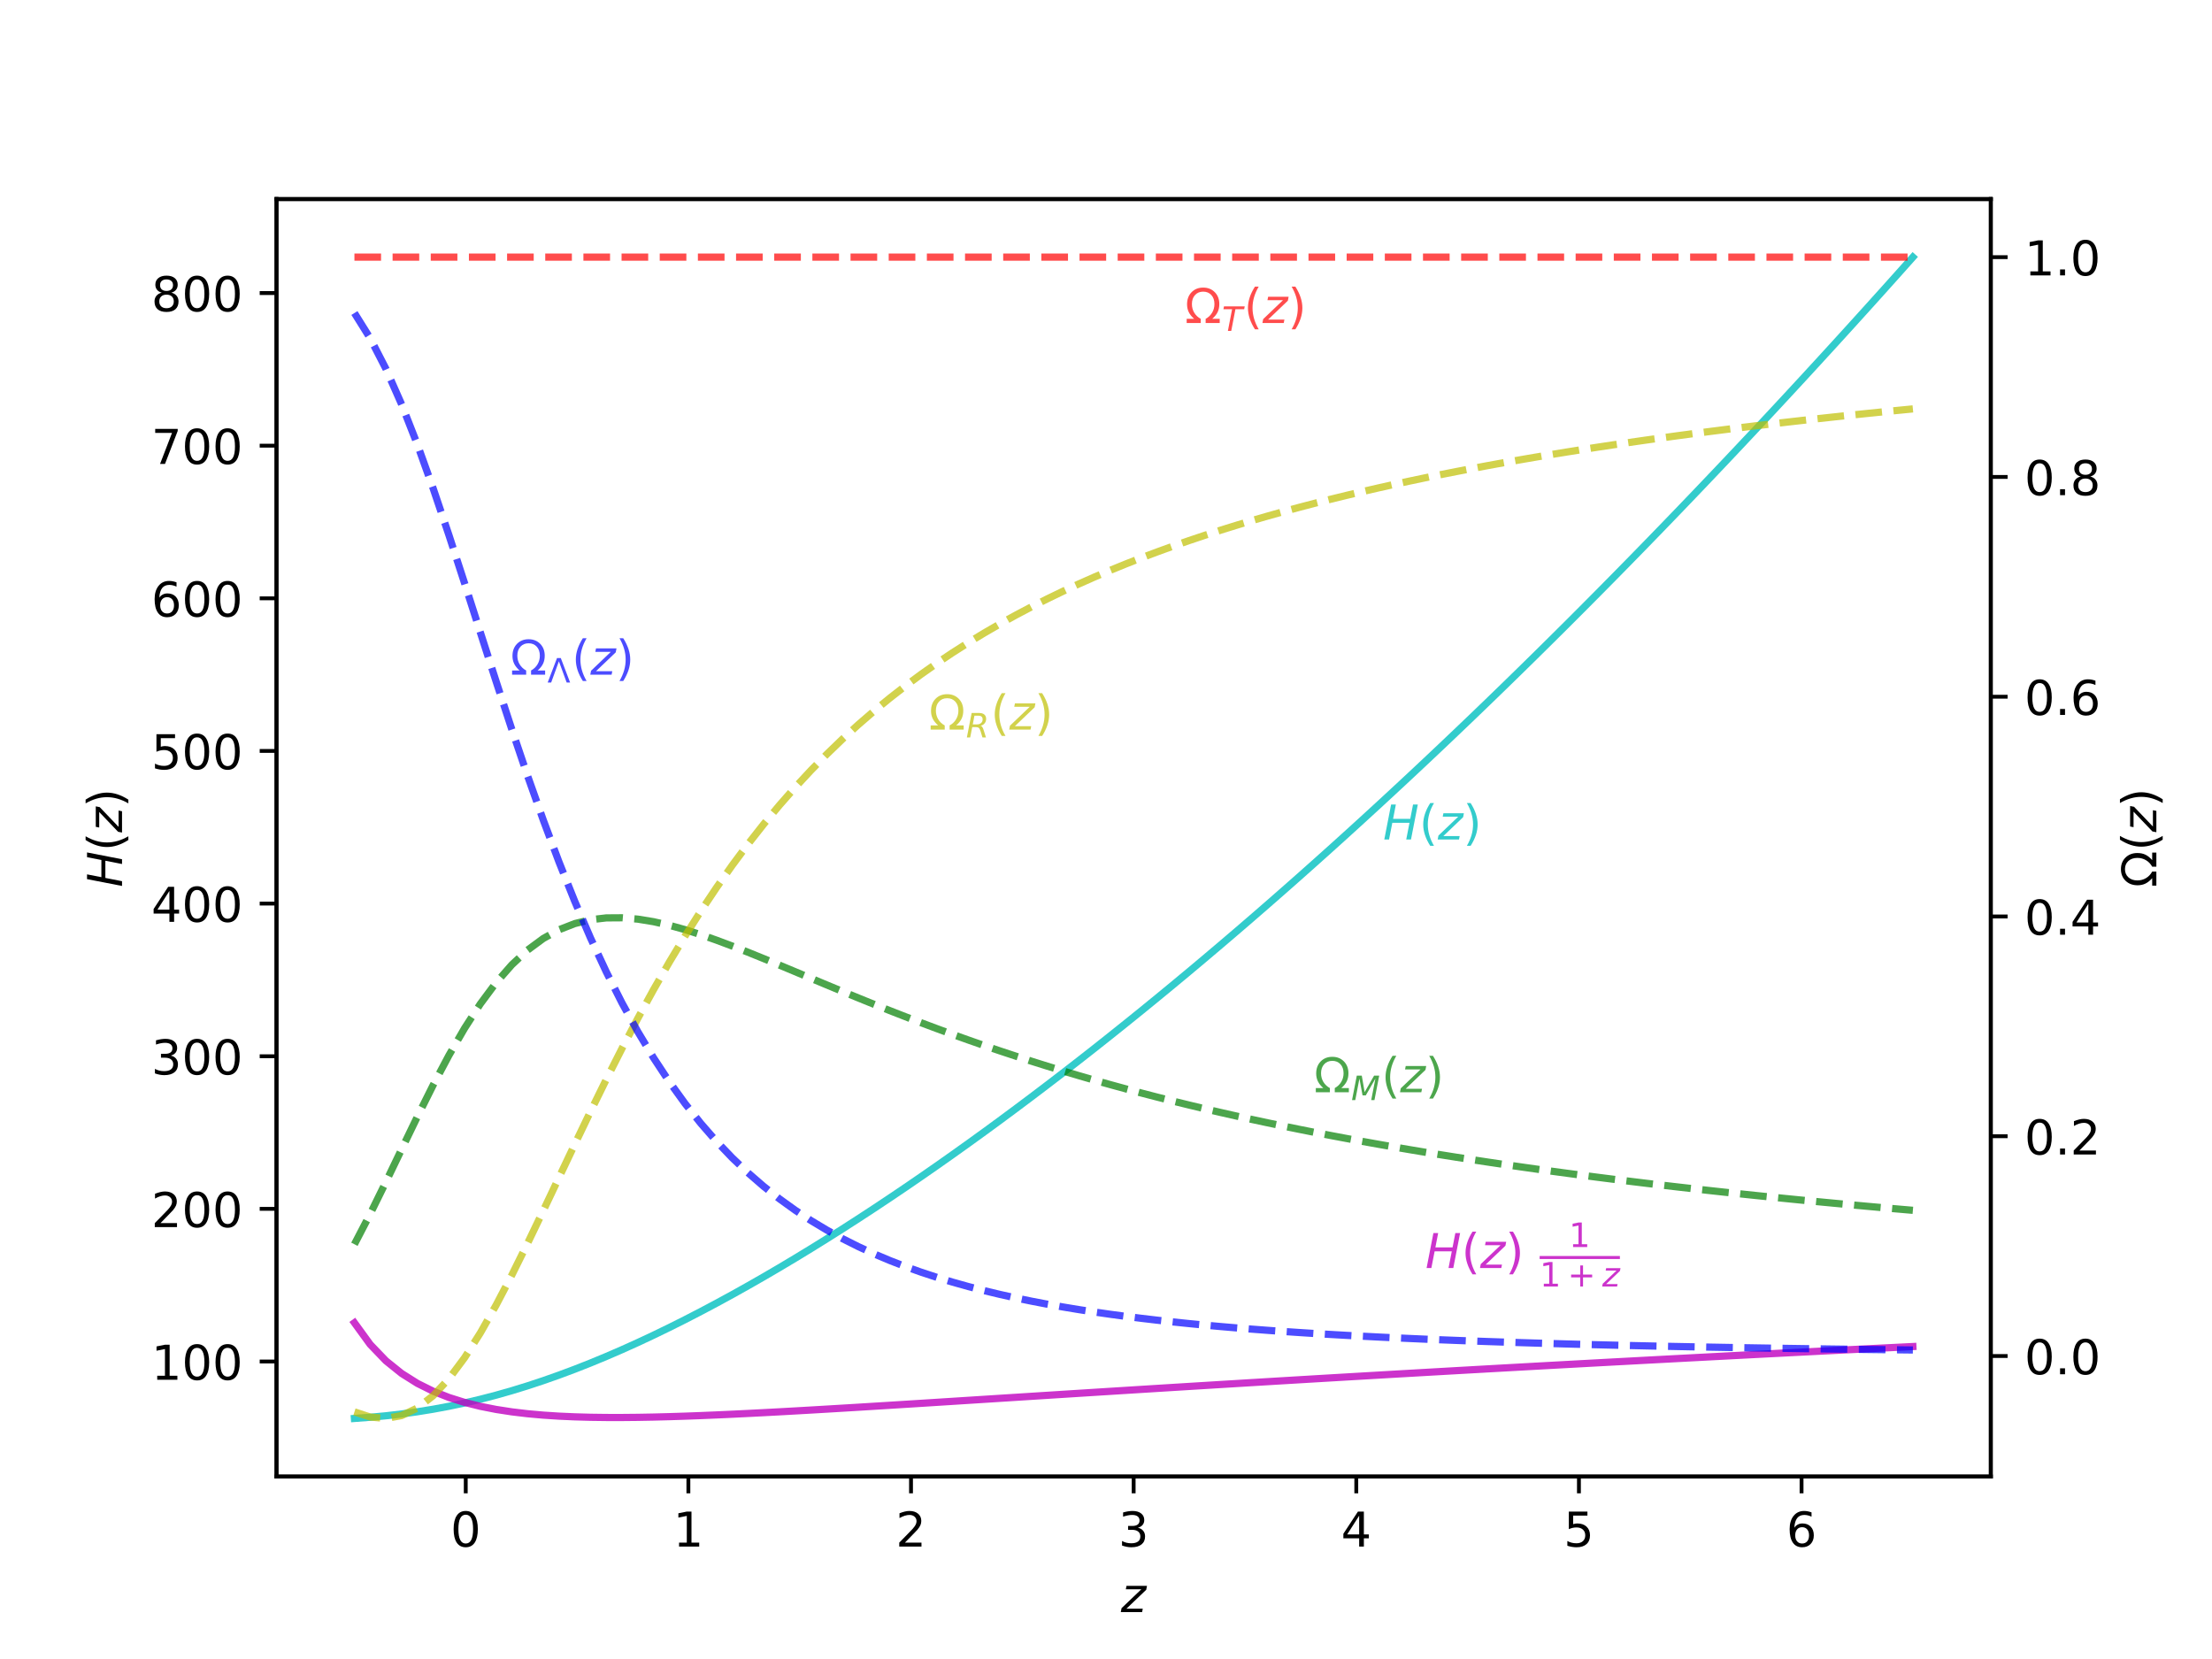 <?xml version="1.0" encoding="utf-8" standalone="no"?>
<!DOCTYPE svg PUBLIC "-//W3C//DTD SVG 1.1//EN"
  "http://www.w3.org/Graphics/SVG/1.1/DTD/svg11.dtd">
<!-- Created with matplotlib (https://matplotlib.org/) -->
<svg height="345.6pt" version="1.1" viewBox="0 0 460.8 345.6" width="460.8pt" xmlns="http://www.w3.org/2000/svg" xmlns:xlink="http://www.w3.org/1999/xlink">
 <defs>
  <style type="text/css">
*{stroke-linecap:butt;stroke-linejoin:round;}
  </style>
 </defs>
 <g id="figure_1">
  <g id="patch_1">
   <path d="M 0 345.6 
L 460.8 345.6 
L 460.8 0 
L 0 0 
z
" style="fill:#ffffff;"/>
  </g>
  <g id="axes_1">
   <g id="patch_2">
    <path d="M 57.6 307.584 
L 414.72 307.584 
L 414.72 41.472 
L 57.6 41.472 
z
" style="fill:#ffffff;"/>
   </g>
   <g id="matplotlib.axis_1">
    <g id="xtick_1">
     <g id="line2d_1">
      <defs>
       <path d="M 0 0 
L 0 3.5 
" id="ma05f5a1318" style="stroke:#000000;stroke-width:0.8;"/>
      </defs>
      <g>
       <use style="stroke:#000000;stroke-width:0.8;" x="97.022" xlink:href="#ma05f5a1318" y="307.584"/>
      </g>
     </g>
     <g id="text_1">
      <!-- 0 -->
      <defs>
       <path d="M 31.781 66.406 
Q 24.172 66.406 20.328 58.906 
Q 16.5 51.422 16.5 36.375 
Q 16.5 21.391 20.328 13.891 
Q 24.172 6.391 31.781 6.391 
Q 39.453 6.391 43.281 13.891 
Q 47.125 21.391 47.125 36.375 
Q 47.125 51.422 43.281 58.906 
Q 39.453 66.406 31.781 66.406 
z
M 31.781 74.219 
Q 44.047 74.219 50.516 64.516 
Q 56.984 54.828 56.984 36.375 
Q 56.984 17.969 50.516 8.266 
Q 44.047 -1.422 31.781 -1.422 
Q 19.531 -1.422 13.062 8.266 
Q 6.594 17.969 6.594 36.375 
Q 6.594 54.828 13.062 64.516 
Q 19.531 74.219 31.781 74.219 
z
" id="DejaVuSans-48"/>
      </defs>
      <g transform="translate(93.841 322.182)scale(0.1 -0.1)">
       <use xlink:href="#DejaVuSans-48"/>
      </g>
     </g>
    </g>
    <g id="xtick_2">
     <g id="line2d_2">
      <g>
       <use style="stroke:#000000;stroke-width:0.8;" x="143.402" xlink:href="#ma05f5a1318" y="307.584"/>
      </g>
     </g>
     <g id="text_2">
      <!-- 1 -->
      <defs>
       <path d="M 12.406 8.297 
L 28.516 8.297 
L 28.516 63.922 
L 10.984 60.406 
L 10.984 69.391 
L 28.422 72.906 
L 38.281 72.906 
L 38.281 8.297 
L 54.391 8.297 
L 54.391 0 
L 12.406 0 
z
" id="DejaVuSans-49"/>
      </defs>
      <g transform="translate(140.22 322.182)scale(0.1 -0.1)">
       <use xlink:href="#DejaVuSans-49"/>
      </g>
     </g>
    </g>
    <g id="xtick_3">
     <g id="line2d_3">
      <g>
       <use style="stroke:#000000;stroke-width:0.8;" x="189.781" xlink:href="#ma05f5a1318" y="307.584"/>
      </g>
     </g>
     <g id="text_3">
      <!-- 2 -->
      <defs>
       <path d="M 19.188 8.297 
L 53.609 8.297 
L 53.609 0 
L 7.328 0 
L 7.328 8.297 
Q 12.938 14.109 22.625 23.891 
Q 32.328 33.688 34.812 36.531 
Q 39.547 41.844 41.422 45.531 
Q 43.312 49.219 43.312 52.781 
Q 43.312 58.594 39.234 62.25 
Q 35.156 65.922 28.609 65.922 
Q 23.969 65.922 18.812 64.312 
Q 13.672 62.703 7.812 59.422 
L 7.812 69.391 
Q 13.766 71.781 18.938 73 
Q 24.125 74.219 28.422 74.219 
Q 39.75 74.219 46.484 68.547 
Q 53.219 62.891 53.219 53.422 
Q 53.219 48.922 51.531 44.891 
Q 49.859 40.875 45.406 35.406 
Q 44.188 33.984 37.641 27.219 
Q 31.109 20.453 19.188 8.297 
z
" id="DejaVuSans-50"/>
      </defs>
      <g transform="translate(186.6 322.182)scale(0.1 -0.1)">
       <use xlink:href="#DejaVuSans-50"/>
      </g>
     </g>
    </g>
    <g id="xtick_4">
     <g id="line2d_4">
      <g>
       <use style="stroke:#000000;stroke-width:0.8;" x="236.16" xlink:href="#ma05f5a1318" y="307.584"/>
      </g>
     </g>
     <g id="text_4">
      <!-- 3 -->
      <defs>
       <path d="M 40.578 39.312 
Q 47.656 37.797 51.625 33 
Q 55.609 28.219 55.609 21.188 
Q 55.609 10.406 48.188 4.484 
Q 40.766 -1.422 27.094 -1.422 
Q 22.516 -1.422 17.656 -0.516 
Q 12.797 0.391 7.625 2.203 
L 7.625 11.719 
Q 11.719 9.328 16.594 8.109 
Q 21.484 6.891 26.812 6.891 
Q 36.078 6.891 40.938 10.547 
Q 45.797 14.203 45.797 21.188 
Q 45.797 27.641 41.281 31.266 
Q 36.766 34.906 28.719 34.906 
L 20.219 34.906 
L 20.219 43.016 
L 29.109 43.016 
Q 36.375 43.016 40.234 45.922 
Q 44.094 48.828 44.094 54.297 
Q 44.094 59.906 40.109 62.906 
Q 36.141 65.922 28.719 65.922 
Q 24.656 65.922 20.016 65.031 
Q 15.375 64.156 9.812 62.312 
L 9.812 71.094 
Q 15.438 72.656 20.344 73.438 
Q 25.25 74.219 29.594 74.219 
Q 40.828 74.219 47.359 69.109 
Q 53.906 64.016 53.906 55.328 
Q 53.906 49.266 50.438 45.094 
Q 46.969 40.922 40.578 39.312 
z
" id="DejaVuSans-51"/>
      </defs>
      <g transform="translate(232.979 322.182)scale(0.1 -0.1)">
       <use xlink:href="#DejaVuSans-51"/>
      </g>
     </g>
    </g>
    <g id="xtick_5">
     <g id="line2d_5">
      <g>
       <use style="stroke:#000000;stroke-width:0.8;" x="282.539" xlink:href="#ma05f5a1318" y="307.584"/>
      </g>
     </g>
     <g id="text_5">
      <!-- 4 -->
      <defs>
       <path d="M 37.797 64.312 
L 12.891 25.391 
L 37.797 25.391 
z
M 35.203 72.906 
L 47.609 72.906 
L 47.609 25.391 
L 58.016 25.391 
L 58.016 17.188 
L 47.609 17.188 
L 47.609 0 
L 37.797 0 
L 37.797 17.188 
L 4.891 17.188 
L 4.891 26.703 
z
" id="DejaVuSans-52"/>
      </defs>
      <g transform="translate(279.358 322.182)scale(0.1 -0.1)">
       <use xlink:href="#DejaVuSans-52"/>
      </g>
     </g>
    </g>
    <g id="xtick_6">
     <g id="line2d_6">
      <g>
       <use style="stroke:#000000;stroke-width:0.8;" x="328.918" xlink:href="#ma05f5a1318" y="307.584"/>
      </g>
     </g>
     <g id="text_6">
      <!-- 5 -->
      <defs>
       <path d="M 10.797 72.906 
L 49.516 72.906 
L 49.516 64.594 
L 19.828 64.594 
L 19.828 46.734 
Q 21.969 47.469 24.109 47.828 
Q 26.266 48.188 28.422 48.188 
Q 40.625 48.188 47.75 41.5 
Q 54.891 34.812 54.891 23.391 
Q 54.891 11.625 47.562 5.094 
Q 40.234 -1.422 26.906 -1.422 
Q 22.312 -1.422 17.547 -0.641 
Q 12.797 0.141 7.719 1.703 
L 7.719 11.625 
Q 12.109 9.234 16.797 8.062 
Q 21.484 6.891 26.703 6.891 
Q 35.156 6.891 40.078 11.328 
Q 45.016 15.766 45.016 23.391 
Q 45.016 31 40.078 35.438 
Q 35.156 39.891 26.703 39.891 
Q 22.75 39.891 18.812 39.016 
Q 14.891 38.141 10.797 36.281 
z
" id="DejaVuSans-53"/>
      </defs>
      <g transform="translate(325.737 322.182)scale(0.1 -0.1)">
       <use xlink:href="#DejaVuSans-53"/>
      </g>
     </g>
    </g>
    <g id="xtick_7">
     <g id="line2d_7">
      <g>
       <use style="stroke:#000000;stroke-width:0.8;" x="375.298" xlink:href="#ma05f5a1318" y="307.584"/>
      </g>
     </g>
     <g id="text_7">
      <!-- 6 -->
      <defs>
       <path d="M 33.016 40.375 
Q 26.375 40.375 22.484 35.828 
Q 18.609 31.297 18.609 23.391 
Q 18.609 15.531 22.484 10.953 
Q 26.375 6.391 33.016 6.391 
Q 39.656 6.391 43.531 10.953 
Q 47.406 15.531 47.406 23.391 
Q 47.406 31.297 43.531 35.828 
Q 39.656 40.375 33.016 40.375 
z
M 52.594 71.297 
L 52.594 62.312 
Q 48.875 64.062 45.094 64.984 
Q 41.312 65.922 37.594 65.922 
Q 27.828 65.922 22.672 59.328 
Q 17.531 52.734 16.797 39.406 
Q 19.672 43.656 24.016 45.922 
Q 28.375 48.188 33.594 48.188 
Q 44.578 48.188 50.953 41.516 
Q 57.328 34.859 57.328 23.391 
Q 57.328 12.156 50.688 5.359 
Q 44.047 -1.422 33.016 -1.422 
Q 20.359 -1.422 13.672 8.266 
Q 6.984 17.969 6.984 36.375 
Q 6.984 53.656 15.188 63.938 
Q 23.391 74.219 37.203 74.219 
Q 40.922 74.219 44.703 73.484 
Q 48.484 72.75 52.594 71.297 
z
" id="DejaVuSans-54"/>
      </defs>
      <g transform="translate(372.116 322.182)scale(0.1 -0.1)">
       <use xlink:href="#DejaVuSans-54"/>
      </g>
     </g>
    </g>
    <g id="text_8">
     <!-- $z$ -->
     <defs>
      <path d="M 11.625 54.688 
L 54.297 54.688 
L 52.688 46.484 
L 11.531 7.172 
L 45.516 7.172 
L 44.094 0 
L -0.297 0 
L 1.312 8.203 
L 42.484 47.516 
L 10.203 47.516 
z
" id="DejaVuSans-Oblique-122"/>
     </defs>
     <g transform="translate(233.51 335.861)scale(0.1 -0.1)">
      <use transform="translate(0 0.312)" xlink:href="#DejaVuSans-Oblique-122"/>
     </g>
    </g>
   </g>
   <g id="matplotlib.axis_2">
    <g id="ytick_1">
     <g id="line2d_8">
      <defs>
       <path d="M 0 0 
L -3.5 0 
" id="m7e1b2eb3a7" style="stroke:#000000;stroke-width:0.8;"/>
      </defs>
      <g>
       <use style="stroke:#000000;stroke-width:0.8;" x="57.6" xlink:href="#m7e1b2eb3a7" y="283.625"/>
      </g>
     </g>
     <g id="text_9">
      <!-- 100 -->
      <g transform="translate(31.512 287.424)scale(0.1 -0.1)">
       <use xlink:href="#DejaVuSans-49"/>
       <use x="63.623" xlink:href="#DejaVuSans-48"/>
       <use x="127.246" xlink:href="#DejaVuSans-48"/>
      </g>
     </g>
    </g>
    <g id="ytick_2">
     <g id="line2d_9">
      <g>
       <use style="stroke:#000000;stroke-width:0.8;" x="57.6" xlink:href="#m7e1b2eb3a7" y="251.828"/>
      </g>
     </g>
     <g id="text_10">
      <!-- 200 -->
      <g transform="translate(31.512 255.627)scale(0.1 -0.1)">
       <use xlink:href="#DejaVuSans-50"/>
       <use x="63.623" xlink:href="#DejaVuSans-48"/>
       <use x="127.246" xlink:href="#DejaVuSans-48"/>
      </g>
     </g>
    </g>
    <g id="ytick_3">
     <g id="line2d_10">
      <g>
       <use style="stroke:#000000;stroke-width:0.8;" x="57.6" xlink:href="#m7e1b2eb3a7" y="220.031"/>
      </g>
     </g>
     <g id="text_11">
      <!-- 300 -->
      <g transform="translate(31.512 223.83)scale(0.1 -0.1)">
       <use xlink:href="#DejaVuSans-51"/>
       <use x="63.623" xlink:href="#DejaVuSans-48"/>
       <use x="127.246" xlink:href="#DejaVuSans-48"/>
      </g>
     </g>
    </g>
    <g id="ytick_4">
     <g id="line2d_11">
      <g>
       <use style="stroke:#000000;stroke-width:0.8;" x="57.6" xlink:href="#m7e1b2eb3a7" y="188.234"/>
      </g>
     </g>
     <g id="text_12">
      <!-- 400 -->
      <g transform="translate(31.512 192.033)scale(0.1 -0.1)">
       <use xlink:href="#DejaVuSans-52"/>
       <use x="63.623" xlink:href="#DejaVuSans-48"/>
       <use x="127.246" xlink:href="#DejaVuSans-48"/>
      </g>
     </g>
    </g>
    <g id="ytick_5">
     <g id="line2d_12">
      <g>
       <use style="stroke:#000000;stroke-width:0.8;" x="57.6" xlink:href="#m7e1b2eb3a7" y="156.437"/>
      </g>
     </g>
     <g id="text_13">
      <!-- 500 -->
      <g transform="translate(31.512 160.236)scale(0.1 -0.1)">
       <use xlink:href="#DejaVuSans-53"/>
       <use x="63.623" xlink:href="#DejaVuSans-48"/>
       <use x="127.246" xlink:href="#DejaVuSans-48"/>
      </g>
     </g>
    </g>
    <g id="ytick_6">
     <g id="line2d_13">
      <g>
       <use style="stroke:#000000;stroke-width:0.8;" x="57.6" xlink:href="#m7e1b2eb3a7" y="124.64"/>
      </g>
     </g>
     <g id="text_14">
      <!-- 600 -->
      <g transform="translate(31.512 128.439)scale(0.1 -0.1)">
       <use xlink:href="#DejaVuSans-54"/>
       <use x="63.623" xlink:href="#DejaVuSans-48"/>
       <use x="127.246" xlink:href="#DejaVuSans-48"/>
      </g>
     </g>
    </g>
    <g id="ytick_7">
     <g id="line2d_14">
      <g>
       <use style="stroke:#000000;stroke-width:0.8;" x="57.6" xlink:href="#m7e1b2eb3a7" y="92.843"/>
      </g>
     </g>
     <g id="text_15">
      <!-- 700 -->
      <defs>
       <path d="M 8.203 72.906 
L 55.078 72.906 
L 55.078 68.703 
L 28.609 0 
L 18.312 0 
L 43.219 64.594 
L 8.203 64.594 
z
" id="DejaVuSans-55"/>
      </defs>
      <g transform="translate(31.512 96.642)scale(0.1 -0.1)">
       <use xlink:href="#DejaVuSans-55"/>
       <use x="63.623" xlink:href="#DejaVuSans-48"/>
       <use x="127.246" xlink:href="#DejaVuSans-48"/>
      </g>
     </g>
    </g>
    <g id="ytick_8">
     <g id="line2d_15">
      <g>
       <use style="stroke:#000000;stroke-width:0.8;" x="57.6" xlink:href="#m7e1b2eb3a7" y="61.046"/>
      </g>
     </g>
     <g id="text_16">
      <!-- 800 -->
      <defs>
       <path d="M 31.781 34.625 
Q 24.75 34.625 20.719 30.859 
Q 16.703 27.094 16.703 20.516 
Q 16.703 13.922 20.719 10.156 
Q 24.75 6.391 31.781 6.391 
Q 38.812 6.391 42.859 10.172 
Q 46.922 13.969 46.922 20.516 
Q 46.922 27.094 42.891 30.859 
Q 38.875 34.625 31.781 34.625 
z
M 21.922 38.812 
Q 15.578 40.375 12.031 44.719 
Q 8.5 49.078 8.5 55.328 
Q 8.5 64.062 14.719 69.141 
Q 20.953 74.219 31.781 74.219 
Q 42.672 74.219 48.875 69.141 
Q 55.078 64.062 55.078 55.328 
Q 55.078 49.078 51.531 44.719 
Q 48 40.375 41.703 38.812 
Q 48.828 37.156 52.797 32.312 
Q 56.781 27.484 56.781 20.516 
Q 56.781 9.906 50.312 4.234 
Q 43.844 -1.422 31.781 -1.422 
Q 19.734 -1.422 13.25 4.234 
Q 6.781 9.906 6.781 20.516 
Q 6.781 27.484 10.781 32.312 
Q 14.797 37.156 21.922 38.812 
z
M 18.312 54.391 
Q 18.312 48.734 21.844 45.562 
Q 25.391 42.391 31.781 42.391 
Q 38.141 42.391 41.719 45.562 
Q 45.312 48.734 45.312 54.391 
Q 45.312 60.062 41.719 63.234 
Q 38.141 66.406 31.781 66.406 
Q 25.391 66.406 21.844 63.234 
Q 18.312 60.062 18.312 54.391 
z
" id="DejaVuSans-56"/>
      </defs>
      <g transform="translate(31.512 64.845)scale(0.1 -0.1)">
       <use xlink:href="#DejaVuSans-56"/>
       <use x="63.623" xlink:href="#DejaVuSans-48"/>
       <use x="127.246" xlink:href="#DejaVuSans-48"/>
      </g>
     </g>
    </g>
    <g id="text_17">
     <!-- $H(z)$ -->
     <defs>
      <path d="M 16.891 72.906 
L 26.812 72.906 
L 21 43.016 
L 56.781 43.016 
L 62.594 72.906 
L 72.516 72.906 
L 58.297 0 
L 48.391 0 
L 55.172 34.719 
L 19.391 34.719 
L 12.594 0 
L 2.688 0 
z
" id="DejaVuSans-Oblique-72"/>
      <path d="M 31 75.875 
Q 24.469 64.656 21.281 53.656 
Q 18.109 42.672 18.109 31.391 
Q 18.109 20.125 21.312 9.062 
Q 24.516 -2 31 -13.188 
L 23.188 -13.188 
Q 15.875 -1.703 12.234 9.375 
Q 8.594 20.453 8.594 31.391 
Q 8.594 42.281 12.203 53.312 
Q 15.828 64.359 23.188 75.875 
z
" id="DejaVuSans-40"/>
      <path d="M 8.016 75.875 
L 15.828 75.875 
Q 23.141 64.359 26.781 53.312 
Q 30.422 42.281 30.422 31.391 
Q 30.422 20.453 26.781 9.375 
Q 23.141 -1.703 15.828 -13.188 
L 8.016 -13.188 
Q 14.5 -2 17.703 9.062 
Q 20.906 20.125 20.906 31.391 
Q 20.906 42.672 17.703 53.656 
Q 14.5 64.656 8.016 75.875 
z
" id="DejaVuSans-41"/>
     </defs>
     <g transform="translate(25.433 184.828)rotate(-90)scale(0.1 -0.1)">
      <use transform="translate(0 0.125)" xlink:href="#DejaVuSans-Oblique-72"/>
      <use transform="translate(75.195 0.125)" xlink:href="#DejaVuSans-40"/>
      <use transform="translate(114.209 0.125)" xlink:href="#DejaVuSans-Oblique-122"/>
      <use transform="translate(166.699 0.125)" xlink:href="#DejaVuSans-41"/>
     </g>
    </g>
   </g>
   <g id="line2d_16">
    <path clip-path="url(#pc1e651dc9b)" d="M 73.833 295.488 
L 77.112 295.243 
L 80.391 294.933 
L 83.671 294.553 
L 86.95 294.098 
L 90.229 293.566 
L 93.509 292.955 
L 96.788 292.263 
L 100.067 291.489 
L 103.347 290.636 
L 106.626 289.704 
L 109.905 288.694 
L 113.185 287.61 
L 116.464 286.453 
L 119.743 285.227 
L 123.023 283.934 
L 126.302 282.576 
L 129.581 281.157 
L 132.861 279.678 
L 136.14 278.143 
L 139.42 276.553 
L 142.699 274.912 
L 145.978 273.22 
L 149.258 271.479 
L 152.537 269.693 
L 155.816 267.861 
L 159.096 265.986 
L 162.375 264.069 
L 165.654 262.112 
L 168.934 260.115 
L 172.213 258.079 
L 175.492 256.007 
L 178.772 253.898 
L 182.051 251.754 
L 185.33 249.575 
L 188.61 247.363 
L 191.889 245.117 
L 195.168 242.84 
L 198.448 240.53 
L 201.727 238.19 
L 205.006 235.82 
L 208.286 233.419 
L 211.565 230.989 
L 214.844 228.531 
L 218.124 226.043 
L 221.403 223.528 
L 224.682 220.986 
L 227.962 218.416 
L 231.241 215.819 
L 234.52 213.197 
L 237.8 210.548 
L 241.079 207.873 
L 244.358 205.173 
L 247.638 202.448 
L 250.917 199.698 
L 254.196 196.923 
L 257.476 194.124 
L 260.755 191.302 
L 264.034 188.455 
L 267.314 185.585 
L 270.593 182.692 
L 273.872 179.775 
L 277.152 176.836 
L 280.431 173.875 
L 283.71 170.89 
L 286.99 167.884 
L 290.269 164.855 
L 293.548 161.805 
L 296.828 158.733 
L 300.107 155.64 
L 303.386 152.525 
L 306.666 149.389 
L 309.945 146.232 
L 313.224 143.055 
L 316.504 139.856 
L 319.783 136.638 
L 323.062 133.398 
L 326.342 130.139 
L 329.621 126.86 
L 332.9 123.56 
L 336.18 120.241 
L 339.459 116.902 
L 342.739 113.543 
L 346.018 110.165 
L 349.297 106.768 
L 352.577 103.352 
L 355.856 99.916 
L 359.135 96.462 
L 362.415 92.988 
L 365.694 89.496 
L 368.973 85.986 
L 372.253 82.456 
L 375.532 78.909 
L 378.811 75.343 
L 382.091 71.759 
L 385.37 68.156 
L 388.649 64.536 
L 391.929 60.898 
L 395.208 57.242 
L 398.487 53.568 
" style="fill:none;stroke:#00bfbf;stroke-linecap:square;stroke-opacity:0.8;stroke-width:1.5;"/>
   </g>
   <g id="line2d_17">
    <path clip-path="url(#pc1e651dc9b)" d="M 73.833 275.554 
L 77.112 280.064 
L 80.391 283.478 
L 83.671 286.116 
L 86.95 288.183 
L 90.229 289.816 
L 93.509 291.113 
L 96.788 292.145 
L 100.067 292.964 
L 103.347 293.61 
L 106.626 294.116 
L 109.905 294.505 
L 113.185 294.797 
L 116.464 295.01 
L 119.743 295.155 
L 123.023 295.245 
L 126.302 295.287 
L 129.581 295.29 
L 132.861 295.259 
L 136.14 295.199 
L 139.42 295.116 
L 142.699 295.012 
L 145.978 294.891 
L 149.258 294.755 
L 152.537 294.607 
L 155.816 294.448 
L 159.096 294.281 
L 162.375 294.106 
L 165.654 293.924 
L 168.934 293.737 
L 172.213 293.545 
L 175.492 293.35 
L 178.772 293.152 
L 182.051 292.951 
L 185.33 292.748 
L 188.61 292.543 
L 191.889 292.337 
L 195.168 292.13 
L 198.448 291.922 
L 201.727 291.713 
L 205.006 291.505 
L 208.286 291.296 
L 211.565 291.088 
L 214.844 290.879 
L 218.124 290.671 
L 221.403 290.463 
L 224.682 290.256 
L 227.962 290.049 
L 231.241 289.843 
L 234.52 289.638 
L 237.8 289.433 
L 241.079 289.229 
L 244.358 289.026 
L 247.638 288.824 
L 250.917 288.623 
L 254.196 288.422 
L 257.476 288.223 
L 260.755 288.024 
L 264.034 287.826 
L 267.314 287.63 
L 270.593 287.434 
L 273.872 287.239 
L 277.152 287.045 
L 280.431 286.853 
L 283.71 286.661 
L 286.99 286.47 
L 290.269 286.28 
L 293.548 286.091 
L 296.828 285.903 
L 300.107 285.716 
L 303.386 285.53 
L 306.666 285.345 
L 309.945 285.16 
L 313.224 284.977 
L 316.504 284.795 
L 319.783 284.613 
L 323.062 284.432 
L 326.342 284.253 
L 329.621 284.074 
L 332.9 283.896 
L 336.18 283.719 
L 339.459 283.543 
L 342.739 283.367 
L 346.018 283.193 
L 349.297 283.019 
L 352.577 282.846 
L 355.856 282.674 
L 359.135 282.503 
L 362.415 282.333 
L 365.694 282.163 
L 368.973 281.994 
L 372.253 281.826 
L 375.532 281.659 
L 378.811 281.492 
L 382.091 281.326 
L 385.37 281.161 
L 388.649 280.997 
L 391.929 280.833 
L 395.208 280.67 
L 398.487 280.508 
" style="fill:none;stroke:#bf00bf;stroke-linecap:square;stroke-opacity:0.8;stroke-width:1.5;"/>
   </g>
   <g id="patch_3">
    <path d="M 57.6 307.584 
L 57.6 41.472 
" style="fill:none;stroke:#000000;stroke-linecap:square;stroke-linejoin:miter;stroke-width:0.8;"/>
   </g>
   <g id="patch_4">
    <path d="M 414.72 307.584 
L 414.72 41.472 
" style="fill:none;stroke:#000000;stroke-linecap:square;stroke-linejoin:miter;stroke-width:0.8;"/>
   </g>
   <g id="patch_5">
    <path d="M 57.6 307.584 
L 414.72 307.584 
" style="fill:none;stroke:#000000;stroke-linecap:square;stroke-linejoin:miter;stroke-width:0.8;"/>
   </g>
   <g id="patch_6">
    <path d="M 57.6 41.472 
L 414.72 41.472 
" style="fill:none;stroke:#000000;stroke-linecap:square;stroke-linejoin:miter;stroke-width:0.8;"/>
   </g>
  </g>
  <g id="axes_2">
   <g id="matplotlib.axis_3">
    <g id="ytick_9">
     <g id="line2d_18">
      <defs>
       <path d="M 0 0 
L 3.5 0 
" id="m89b3b6252a" style="stroke:#000000;stroke-width:0.8;"/>
      </defs>
      <g>
       <use style="stroke:#000000;stroke-width:0.8;" x="414.72" xlink:href="#m89b3b6252a" y="282.485"/>
      </g>
     </g>
     <g id="text_18">
      <!-- 0.0 -->
      <defs>
       <path d="M 10.688 12.406 
L 21 12.406 
L 21 0 
L 10.688 0 
z
" id="DejaVuSans-46"/>
      </defs>
      <g transform="translate(421.72 286.284)scale(0.1 -0.1)">
       <use xlink:href="#DejaVuSans-48"/>
       <use x="63.623" xlink:href="#DejaVuSans-46"/>
       <use x="95.41" xlink:href="#DejaVuSans-48"/>
      </g>
     </g>
    </g>
    <g id="ytick_10">
     <g id="line2d_19">
      <g>
       <use style="stroke:#000000;stroke-width:0.8;" x="414.72" xlink:href="#m89b3b6252a" y="236.702"/>
      </g>
     </g>
     <g id="text_19">
      <!-- 0.2 -->
      <g transform="translate(421.72 240.501)scale(0.1 -0.1)">
       <use xlink:href="#DejaVuSans-48"/>
       <use x="63.623" xlink:href="#DejaVuSans-46"/>
       <use x="95.41" xlink:href="#DejaVuSans-50"/>
      </g>
     </g>
    </g>
    <g id="ytick_11">
     <g id="line2d_20">
      <g>
       <use style="stroke:#000000;stroke-width:0.8;" x="414.72" xlink:href="#m89b3b6252a" y="190.918"/>
      </g>
     </g>
     <g id="text_20">
      <!-- 0.4 -->
      <g transform="translate(421.72 194.717)scale(0.1 -0.1)">
       <use xlink:href="#DejaVuSans-48"/>
       <use x="63.623" xlink:href="#DejaVuSans-46"/>
       <use x="95.41" xlink:href="#DejaVuSans-52"/>
      </g>
     </g>
    </g>
    <g id="ytick_12">
     <g id="line2d_21">
      <g>
       <use style="stroke:#000000;stroke-width:0.8;" x="414.72" xlink:href="#m89b3b6252a" y="145.135"/>
      </g>
     </g>
     <g id="text_21">
      <!-- 0.6 -->
      <g transform="translate(421.72 148.934)scale(0.1 -0.1)">
       <use xlink:href="#DejaVuSans-48"/>
       <use x="63.623" xlink:href="#DejaVuSans-46"/>
       <use x="95.41" xlink:href="#DejaVuSans-54"/>
      </g>
     </g>
    </g>
    <g id="ytick_13">
     <g id="line2d_22">
      <g>
       <use style="stroke:#000000;stroke-width:0.8;" x="414.72" xlink:href="#m89b3b6252a" y="99.351"/>
      </g>
     </g>
     <g id="text_22">
      <!-- 0.8 -->
      <g transform="translate(421.72 103.151)scale(0.1 -0.1)">
       <use xlink:href="#DejaVuSans-48"/>
       <use x="63.623" xlink:href="#DejaVuSans-46"/>
       <use x="95.41" xlink:href="#DejaVuSans-56"/>
      </g>
     </g>
    </g>
    <g id="ytick_14">
     <g id="line2d_23">
      <g>
       <use style="stroke:#000000;stroke-width:0.8;" x="414.72" xlink:href="#m89b3b6252a" y="53.568"/>
      </g>
     </g>
     <g id="text_23">
      <!-- 1.0 -->
      <g transform="translate(421.72 57.367)scale(0.1 -0.1)">
       <use xlink:href="#DejaVuSans-49"/>
       <use x="63.623" xlink:href="#DejaVuSans-46"/>
       <use x="95.41" xlink:href="#DejaVuSans-48"/>
      </g>
     </g>
    </g>
    <g id="text_24">
     <!-- $\Omega(z)$ -->
     <defs>
      <path d="M 72.609 8.688 
L 72.609 0 
L 43.312 0 
L 43.312 8.688 
Q 51.953 13.422 56.781 21.531 
Q 61.625 29.641 61.625 39.5 
Q 61.625 51.219 55.172 58.297 
Q 48.734 65.375 38.188 65.375 
Q 27.641 65.375 21.172 58.266 
Q 14.703 51.172 14.703 39.5 
Q 14.703 29.641 19.531 21.531 
Q 24.422 13.422 33.109 8.688 
L 33.109 0 
L 3.812 0 
L 3.812 8.688 
L 19.391 8.688 
Q 11.672 15.484 8.109 22.75 
Q 4.594 30.031 4.594 39.016 
Q 4.594 54.547 13.969 64.156 
Q 23.297 73.781 38.188 73.781 
Q 52.984 73.781 62.406 64.156 
Q 71.781 54.594 71.781 39.5 
Q 71.781 30.031 68.312 22.797 
Q 64.844 15.578 56.984 8.688 
z
" id="DejaVuSans-937"/>
     </defs>
     <g transform="translate(449.222 184.878)rotate(-90)scale(0.1 -0.1)">
      <use transform="translate(0 0.125)" xlink:href="#DejaVuSans-937"/>
      <use transform="translate(76.416 0.125)" xlink:href="#DejaVuSans-40"/>
      <use transform="translate(115.43 0.125)" xlink:href="#DejaVuSans-Oblique-122"/>
      <use transform="translate(167.92 0.125)" xlink:href="#DejaVuSans-41"/>
     </g>
    </g>
   </g>
   <g id="line2d_24">
    <path clip-path="url(#pc1e651dc9b)" d="M 73.833 53.568 
L 77.112 53.568 
L 80.391 53.568 
L 83.671 53.568 
L 86.95 53.568 
L 90.229 53.568 
L 93.509 53.568 
L 96.788 53.568 
L 100.067 53.568 
L 103.347 53.568 
L 106.626 53.568 
L 109.905 53.568 
L 113.185 53.568 
L 116.464 53.568 
L 119.743 53.568 
L 123.023 53.568 
L 126.302 53.568 
L 129.581 53.568 
L 132.861 53.568 
L 136.14 53.568 
L 139.42 53.568 
L 142.699 53.568 
L 145.978 53.568 
L 149.258 53.568 
L 152.537 53.568 
L 155.816 53.568 
L 159.096 53.568 
L 162.375 53.568 
L 165.654 53.568 
L 168.934 53.568 
L 172.213 53.568 
L 175.492 53.568 
L 178.772 53.568 
L 182.051 53.568 
L 185.33 53.568 
L 188.61 53.568 
L 191.889 53.568 
L 195.168 53.568 
L 198.448 53.568 
L 201.727 53.568 
L 205.006 53.568 
L 208.286 53.568 
L 211.565 53.568 
L 214.844 53.568 
L 218.124 53.568 
L 221.403 53.568 
L 224.682 53.568 
L 227.962 53.568 
L 231.241 53.568 
L 234.52 53.568 
L 237.8 53.568 
L 241.079 53.568 
L 244.358 53.568 
L 247.638 53.568 
L 250.917 53.568 
L 254.196 53.568 
L 257.476 53.568 
L 260.755 53.568 
L 264.034 53.568 
L 267.314 53.568 
L 270.593 53.568 
L 273.872 53.568 
L 277.152 53.568 
L 280.431 53.568 
L 283.71 53.568 
L 286.99 53.568 
L 290.269 53.568 
L 293.548 53.568 
L 296.828 53.568 
L 300.107 53.568 
L 303.386 53.568 
L 306.666 53.568 
L 309.945 53.568 
L 313.224 53.568 
L 316.504 53.568 
L 319.783 53.568 
L 323.062 53.568 
L 326.342 53.568 
L 329.621 53.568 
L 332.9 53.568 
L 336.18 53.568 
L 339.459 53.568 
L 342.739 53.568 
L 346.018 53.568 
L 349.297 53.568 
L 352.577 53.568 
L 355.856 53.568 
L 359.135 53.568 
L 362.415 53.568 
L 365.694 53.568 
L 368.973 53.568 
L 372.253 53.568 
L 375.532 53.568 
L 378.811 53.568 
L 382.091 53.568 
L 385.37 53.568 
L 388.649 53.568 
L 391.929 53.568 
L 395.208 53.568 
L 398.487 53.568 
" style="fill:none;stroke:#ff0000;stroke-dasharray:5.55,2.4;stroke-dashoffset:0;stroke-opacity:0.7;stroke-width:1.5;"/>
   </g>
   <g id="line2d_25">
    <path clip-path="url(#pc1e651dc9b)" d="M 73.833 259.205 
L 77.112 252.889 
L 80.391 246.224 
L 83.671 239.401 
L 86.95 232.616 
L 90.229 226.051 
L 93.509 219.867 
L 96.788 214.193 
L 100.067 209.122 
L 103.347 204.709 
L 106.626 200.977 
L 109.905 197.917 
L 113.185 195.499 
L 116.464 193.678 
L 119.743 192.397 
L 123.023 191.597 
L 126.302 191.215 
L 129.581 191.192 
L 132.861 191.472 
L 136.14 192.006 
L 139.42 192.748 
L 142.699 193.658 
L 145.978 194.703 
L 149.258 195.852 
L 152.537 197.081 
L 155.816 198.368 
L 159.096 199.697 
L 162.375 201.053 
L 165.654 202.423 
L 168.934 203.798 
L 172.213 205.17 
L 175.492 206.532 
L 178.772 207.879 
L 182.051 209.208 
L 185.33 210.515 
L 188.61 211.797 
L 191.889 213.054 
L 195.168 214.283 
L 198.448 215.484 
L 201.727 216.656 
L 205.006 217.8 
L 208.286 218.914 
L 211.565 219.999 
L 214.844 221.057 
L 218.124 222.086 
L 221.403 223.087 
L 224.682 224.061 
L 227.962 225.01 
L 231.241 225.932 
L 234.52 226.829 
L 237.8 227.702 
L 241.079 228.552 
L 244.358 229.378 
L 247.638 230.183 
L 250.917 230.966 
L 254.196 231.728 
L 257.476 232.47 
L 260.755 233.192 
L 264.034 233.895 
L 267.314 234.581 
L 270.593 235.248 
L 273.872 235.899 
L 277.152 236.533 
L 280.431 237.151 
L 283.71 237.754 
L 286.99 238.342 
L 290.269 238.916 
L 293.548 239.475 
L 296.828 240.021 
L 300.107 240.555 
L 303.386 241.075 
L 306.666 241.583 
L 309.945 242.08 
L 313.224 242.565 
L 316.504 243.039 
L 319.783 243.503 
L 323.062 243.956 
L 326.342 244.399 
L 329.621 244.832 
L 332.9 245.256 
L 336.18 245.671 
L 339.459 246.076 
L 342.739 246.474 
L 346.018 246.863 
L 349.297 247.244 
L 352.577 247.617 
L 355.856 247.982 
L 359.135 248.34 
L 362.415 248.691 
L 365.694 249.035 
L 368.973 249.372 
L 372.253 249.702 
L 375.532 250.027 
L 378.811 250.344 
L 382.091 250.656 
L 385.37 250.962 
L 388.649 251.263 
L 391.929 251.557 
L 395.208 251.847 
L 398.487 252.131 
" style="fill:none;stroke:#008000;stroke-dasharray:5.55,2.4;stroke-dashoffset:0;stroke-opacity:0.7;stroke-width:1.5;"/>
   </g>
   <g id="line2d_26">
    <path clip-path="url(#pc1e651dc9b)" d="M 73.833 294.125 
L 77.112 295.191 
L 80.391 295.488 
L 83.671 294.888 
L 86.95 293.315 
L 90.229 290.751 
L 93.509 287.229 
L 96.788 282.83 
L 100.067 277.668 
L 103.347 271.879 
L 106.626 265.607 
L 109.905 258.994 
L 113.185 252.172 
L 116.464 245.258 
L 119.743 238.351 
L 123.023 231.533 
L 126.302 224.865 
L 129.581 218.395 
L 132.861 212.157 
L 136.14 206.172 
L 139.42 200.453 
L 142.699 195.004 
L 145.978 189.826 
L 149.258 184.913 
L 152.537 180.259 
L 155.816 175.852 
L 159.096 171.683 
L 162.375 167.74 
L 165.654 164.009 
L 168.934 160.48 
L 172.213 157.14 
L 175.492 153.978 
L 178.772 150.983 
L 182.051 148.144 
L 185.33 145.451 
L 188.61 142.895 
L 191.889 140.467 
L 195.168 138.158 
L 198.448 135.962 
L 201.727 133.871 
L 205.006 131.879 
L 208.286 129.978 
L 211.565 128.164 
L 214.844 126.432 
L 218.124 124.775 
L 221.403 123.19 
L 224.682 121.673 
L 227.962 120.218 
L 231.241 118.824 
L 234.52 117.486 
L 237.8 116.2 
L 241.079 114.965 
L 244.358 113.778 
L 247.638 112.635 
L 250.917 111.534 
L 254.196 110.474 
L 257.476 109.452 
L 260.755 108.465 
L 264.034 107.513 
L 267.314 106.594 
L 270.593 105.705 
L 273.872 104.846 
L 277.152 104.015 
L 280.431 103.211 
L 283.71 102.432 
L 286.99 101.677 
L 290.269 100.946 
L 293.548 100.236 
L 296.828 99.548 
L 300.107 98.88 
L 303.386 98.232 
L 306.666 97.602 
L 309.945 96.989 
L 313.224 96.394 
L 316.504 95.815 
L 319.783 95.251 
L 323.062 94.703 
L 326.342 94.169 
L 329.621 93.649 
L 332.9 93.143 
L 336.18 92.649 
L 339.459 92.167 
L 342.739 91.698 
L 346.018 91.24 
L 349.297 90.793 
L 352.577 90.356 
L 355.856 89.93 
L 359.135 89.514 
L 362.415 89.107 
L 365.694 88.71 
L 368.973 88.321 
L 372.253 87.941 
L 375.532 87.57 
L 378.811 87.207 
L 382.091 86.851 
L 385.37 86.503 
L 388.649 86.162 
L 391.929 85.828 
L 395.208 85.502 
L 398.487 85.182 
" style="fill:none;stroke:#bfbf00;stroke-dasharray:5.55,2.4;stroke-dashoffset:0;stroke-opacity:0.7;stroke-width:1.5;"/>
   </g>
   <g id="line2d_27">
    <path clip-path="url(#pc1e651dc9b)" d="M 73.833 65.208 
L 77.112 70.459 
L 80.391 76.827 
L 83.671 84.249 
L 86.95 92.607 
L 90.229 101.736 
L 93.509 111.442 
L 96.788 121.515 
L 100.067 131.748 
L 103.347 141.95 
L 106.626 151.954 
L 109.905 161.628 
L 113.185 170.867 
L 116.464 179.602 
L 119.743 187.79 
L 123.023 195.409 
L 126.302 202.459 
L 129.581 208.951 
L 132.861 214.909 
L 136.14 220.36 
L 139.42 225.337 
L 142.699 229.875 
L 145.978 234.009 
L 149.258 237.773 
L 152.537 241.199 
L 155.816 244.317 
L 159.096 247.158 
L 162.375 249.746 
L 165.654 252.106 
L 168.934 254.26 
L 172.213 256.228 
L 175.492 258.028 
L 178.772 259.676 
L 182.051 261.187 
L 185.33 262.573 
L 188.61 263.846 
L 191.889 265.018 
L 195.168 266.097 
L 198.448 267.092 
L 201.727 268.011 
L 205.006 268.86 
L 208.286 269.646 
L 211.565 270.374 
L 214.844 271.05 
L 218.124 271.678 
L 221.403 272.261 
L 224.682 272.804 
L 227.962 273.31 
L 231.241 273.782 
L 234.52 274.223 
L 237.8 274.635 
L 241.079 275.021 
L 244.358 275.382 
L 247.638 275.721 
L 250.917 276.038 
L 254.196 276.337 
L 257.476 276.617 
L 260.755 276.881 
L 264.034 277.129 
L 267.314 277.364 
L 270.593 277.584 
L 273.872 277.793 
L 277.152 277.99 
L 280.431 278.176 
L 283.71 278.352 
L 286.99 278.519 
L 290.269 278.677 
L 293.548 278.826 
L 296.828 278.969 
L 300.107 279.103 
L 303.386 279.231 
L 306.666 279.353 
L 309.945 279.469 
L 313.224 279.579 
L 316.504 279.684 
L 319.783 279.784 
L 323.062 279.879 
L 326.342 279.97 
L 329.621 280.057 
L 332.9 280.14 
L 336.18 280.219 
L 339.459 280.294 
L 342.739 280.367 
L 346.018 280.436 
L 349.297 280.502 
L 352.577 280.565 
L 355.856 280.626 
L 359.135 280.684 
L 362.415 280.74 
L 365.694 280.794 
L 368.973 280.845 
L 372.253 280.894 
L 375.532 280.942 
L 378.811 280.987 
L 382.091 281.031 
L 385.37 281.073 
L 388.649 281.113 
L 391.929 281.152 
L 395.208 281.19 
L 398.487 281.226 
" style="fill:none;stroke:#0000ff;stroke-dasharray:5.55,2.4;stroke-dashoffset:0;stroke-opacity:0.7;stroke-width:1.5;"/>
   </g>
   <g id="patch_7">
    <path d="M 57.6 307.584 
L 57.6 41.472 
" style="fill:none;stroke:#000000;stroke-linecap:square;stroke-linejoin:miter;stroke-width:0.8;"/>
   </g>
   <g id="patch_8">
    <path d="M 414.72 307.584 
L 414.72 41.472 
" style="fill:none;stroke:#000000;stroke-linecap:square;stroke-linejoin:miter;stroke-width:0.8;"/>
   </g>
   <g id="patch_9">
    <path d="M 57.6 307.584 
L 414.72 307.584 
" style="fill:none;stroke:#000000;stroke-linecap:square;stroke-linejoin:miter;stroke-width:0.8;"/>
   </g>
   <g id="patch_10">
    <path d="M 57.6 41.472 
L 414.72 41.472 
" style="fill:none;stroke:#000000;stroke-linecap:square;stroke-linejoin:miter;stroke-width:0.8;"/>
   </g>
   <g id="text_25">
    <!-- $H(z)$ -->
    <g style="fill:#00bfbf;opacity:0.8;" transform="translate(288.105 174.894)scale(0.1 -0.1)">
     <use transform="translate(0 0.125)" xlink:href="#DejaVuSans-Oblique-72"/>
     <use transform="translate(75.195 0.125)" xlink:href="#DejaVuSans-40"/>
     <use transform="translate(114.209 0.125)" xlink:href="#DejaVuSans-Oblique-122"/>
     <use transform="translate(166.699 0.125)" xlink:href="#DejaVuSans-41"/>
    </g>
   </g>
   <g id="text_26">
    <!-- $H(z)\ \frac{1}{1+z}$ -->
    <defs>
     <path d="M 46 62.703 
L 46 35.5 
L 73.188 35.5 
L 73.188 27.203 
L 46 27.203 
L 46 0 
L 37.797 0 
L 37.797 27.203 
L 10.594 27.203 
L 10.594 35.5 
L 37.797 35.5 
L 37.797 62.703 
z
" id="DejaVuSans-43"/>
    </defs>
    <g style="fill:#bf00bf;opacity:0.8;" transform="translate(296.917 264.172)scale(0.1 -0.1)">
     <use transform="translate(0 0.169)" xlink:href="#DejaVuSans-Oblique-72"/>
     <use transform="translate(75.195 0.169)" xlink:href="#DejaVuSans-40"/>
     <use transform="translate(114.209 0.169)" xlink:href="#DejaVuSans-Oblique-122"/>
     <use transform="translate(166.699 0.169)" xlink:href="#DejaVuSans-41"/>
     <use transform="translate(299.183 43.966)scale(0.7)" xlink:href="#DejaVuSans-49"/>
     <use transform="translate(238.183 -38.319)scale(0.7)" xlink:href="#DejaVuSans-49"/>
     <use transform="translate(296.357 -38.319)scale(0.7)" xlink:href="#DejaVuSans-43"/>
     <use transform="translate(368.647 -38.319)scale(0.7)" xlink:href="#DejaVuSans-Oblique-122"/>
     <path d="M 238.183 18.966 
L 238.183 25.216 
L 405.39 25.216 
L 405.39 18.966 
L 238.183 18.966 
z
"/>
    </g>
   </g>
   <g id="text_27">
    <!-- $\Omega_T(z)$ -->
    <defs>
     <path d="M 5.906 72.906 
L 67.578 72.906 
L 66.016 64.594 
L 39.984 64.594 
L 27.484 0 
L 17.578 0 
L 30.078 64.594 
L 4.297 64.594 
z
" id="DejaVuSans-Oblique-84"/>
    </defs>
    <g style="fill:#ff0000;opacity:0.7;" transform="translate(246.827 67.303)scale(0.1 -0.1)">
     <use transform="translate(0 0.125)" xlink:href="#DejaVuSans-937"/>
     <use transform="translate(77.373 -16.281)scale(0.7)" xlink:href="#DejaVuSans-Oblique-84"/>
     <use transform="translate(122.866 0.125)" xlink:href="#DejaVuSans-40"/>
     <use transform="translate(161.88 0.125)" xlink:href="#DejaVuSans-Oblique-122"/>
     <use transform="translate(214.37 0.125)" xlink:href="#DejaVuSans-41"/>
    </g>
   </g>
   <g id="text_28">
    <!-- $\Omega_M(z)$ -->
    <defs>
     <path d="M 16.891 72.906 
L 31.688 72.906 
L 40.188 23.781 
L 68.406 72.906 
L 83.594 72.906 
L 69.391 0 
L 59.812 0 
L 72.219 63.922 
L 43.609 14.016 
L 33.984 14.016 
L 24.703 64.109 
L 12.312 0 
L 2.688 0 
z
" id="DejaVuSans-Oblique-77"/>
    </defs>
    <g style="fill:#008000;opacity:0.7;" transform="translate(273.727 227.545)scale(0.1 -0.1)">
     <use transform="translate(0 0.125)" xlink:href="#DejaVuSans-937"/>
     <use transform="translate(77.373 -16.281)scale(0.7)" xlink:href="#DejaVuSans-Oblique-77"/>
     <use transform="translate(140.503 0.125)" xlink:href="#DejaVuSans-40"/>
     <use transform="translate(179.517 0.125)" xlink:href="#DejaVuSans-Oblique-122"/>
     <use transform="translate(232.007 0.125)" xlink:href="#DejaVuSans-41"/>
    </g>
   </g>
   <g id="text_29">
    <!-- $\Omega_R(z)$ -->
    <defs>
     <path d="M 25.203 64.797 
L 20.219 38.922 
L 32.906 38.922 
Q 40.375 38.922 44.984 43.047 
Q 49.609 47.172 49.609 53.812 
Q 49.609 59.125 46.5 61.953 
Q 43.406 64.797 37.594 64.797 
z
M 43.312 35.016 
Q 46.438 34.281 48.516 31.391 
Q 50.594 28.516 53.328 19.922 
L 59.516 0 
L 49.125 0 
L 43.406 18.703 
Q 41.219 25.922 38.328 28.359 
Q 35.453 30.812 29.5 30.812 
L 18.609 30.812 
L 12.594 0 
L 2.688 0 
L 16.891 72.906 
L 39.109 72.906 
Q 49.219 72.906 54.609 68.328 
Q 60.016 63.766 60.016 55.172 
Q 60.016 47.562 55.422 41.984 
Q 50.828 36.422 43.312 35.016 
z
" id="DejaVuSans-Oblique-82"/>
    </defs>
    <g style="fill:#bfbf00;opacity:0.7;" transform="translate(193.491 152.002)scale(0.1 -0.1)">
     <use transform="translate(0 0.125)" xlink:href="#DejaVuSans-937"/>
     <use transform="translate(77.373 -16.281)scale(0.7)" xlink:href="#DejaVuSans-Oblique-82"/>
     <use transform="translate(128.745 0.125)" xlink:href="#DejaVuSans-40"/>
     <use transform="translate(167.759 0.125)" xlink:href="#DejaVuSans-Oblique-122"/>
     <use transform="translate(220.249 0.125)" xlink:href="#DejaVuSans-41"/>
    </g>
   </g>
   <g id="text_30">
    <!-- $\Omega_{\Lambda}(z)$ -->
    <defs>
     <path d="M 11.188 0 
L 0.781 0 
L 28.609 72.906 
L 39.797 72.906 
L 67.578 0 
L 57.328 0 
L 34.188 63.188 
z
" id="DejaVuSans-923"/>
    </defs>
    <g style="fill:#0000ff;opacity:0.7;" transform="translate(106.298 140.557)scale(0.1 -0.1)">
     <use transform="translate(0 0.125)" xlink:href="#DejaVuSans-937"/>
     <use transform="translate(77.373 -16.281)scale(0.7)" xlink:href="#DejaVuSans-923"/>
     <use transform="translate(127.993 0.125)" xlink:href="#DejaVuSans-40"/>
     <use transform="translate(167.007 0.125)" xlink:href="#DejaVuSans-Oblique-122"/>
     <use transform="translate(219.497 0.125)" xlink:href="#DejaVuSans-41"/>
    </g>
   </g>
  </g>
 </g>
 <defs>
  <clipPath id="pc1e651dc9b">
   <rect height="266.112" width="357.12" x="57.6" y="41.472"/>
  </clipPath>
 </defs>
</svg>
